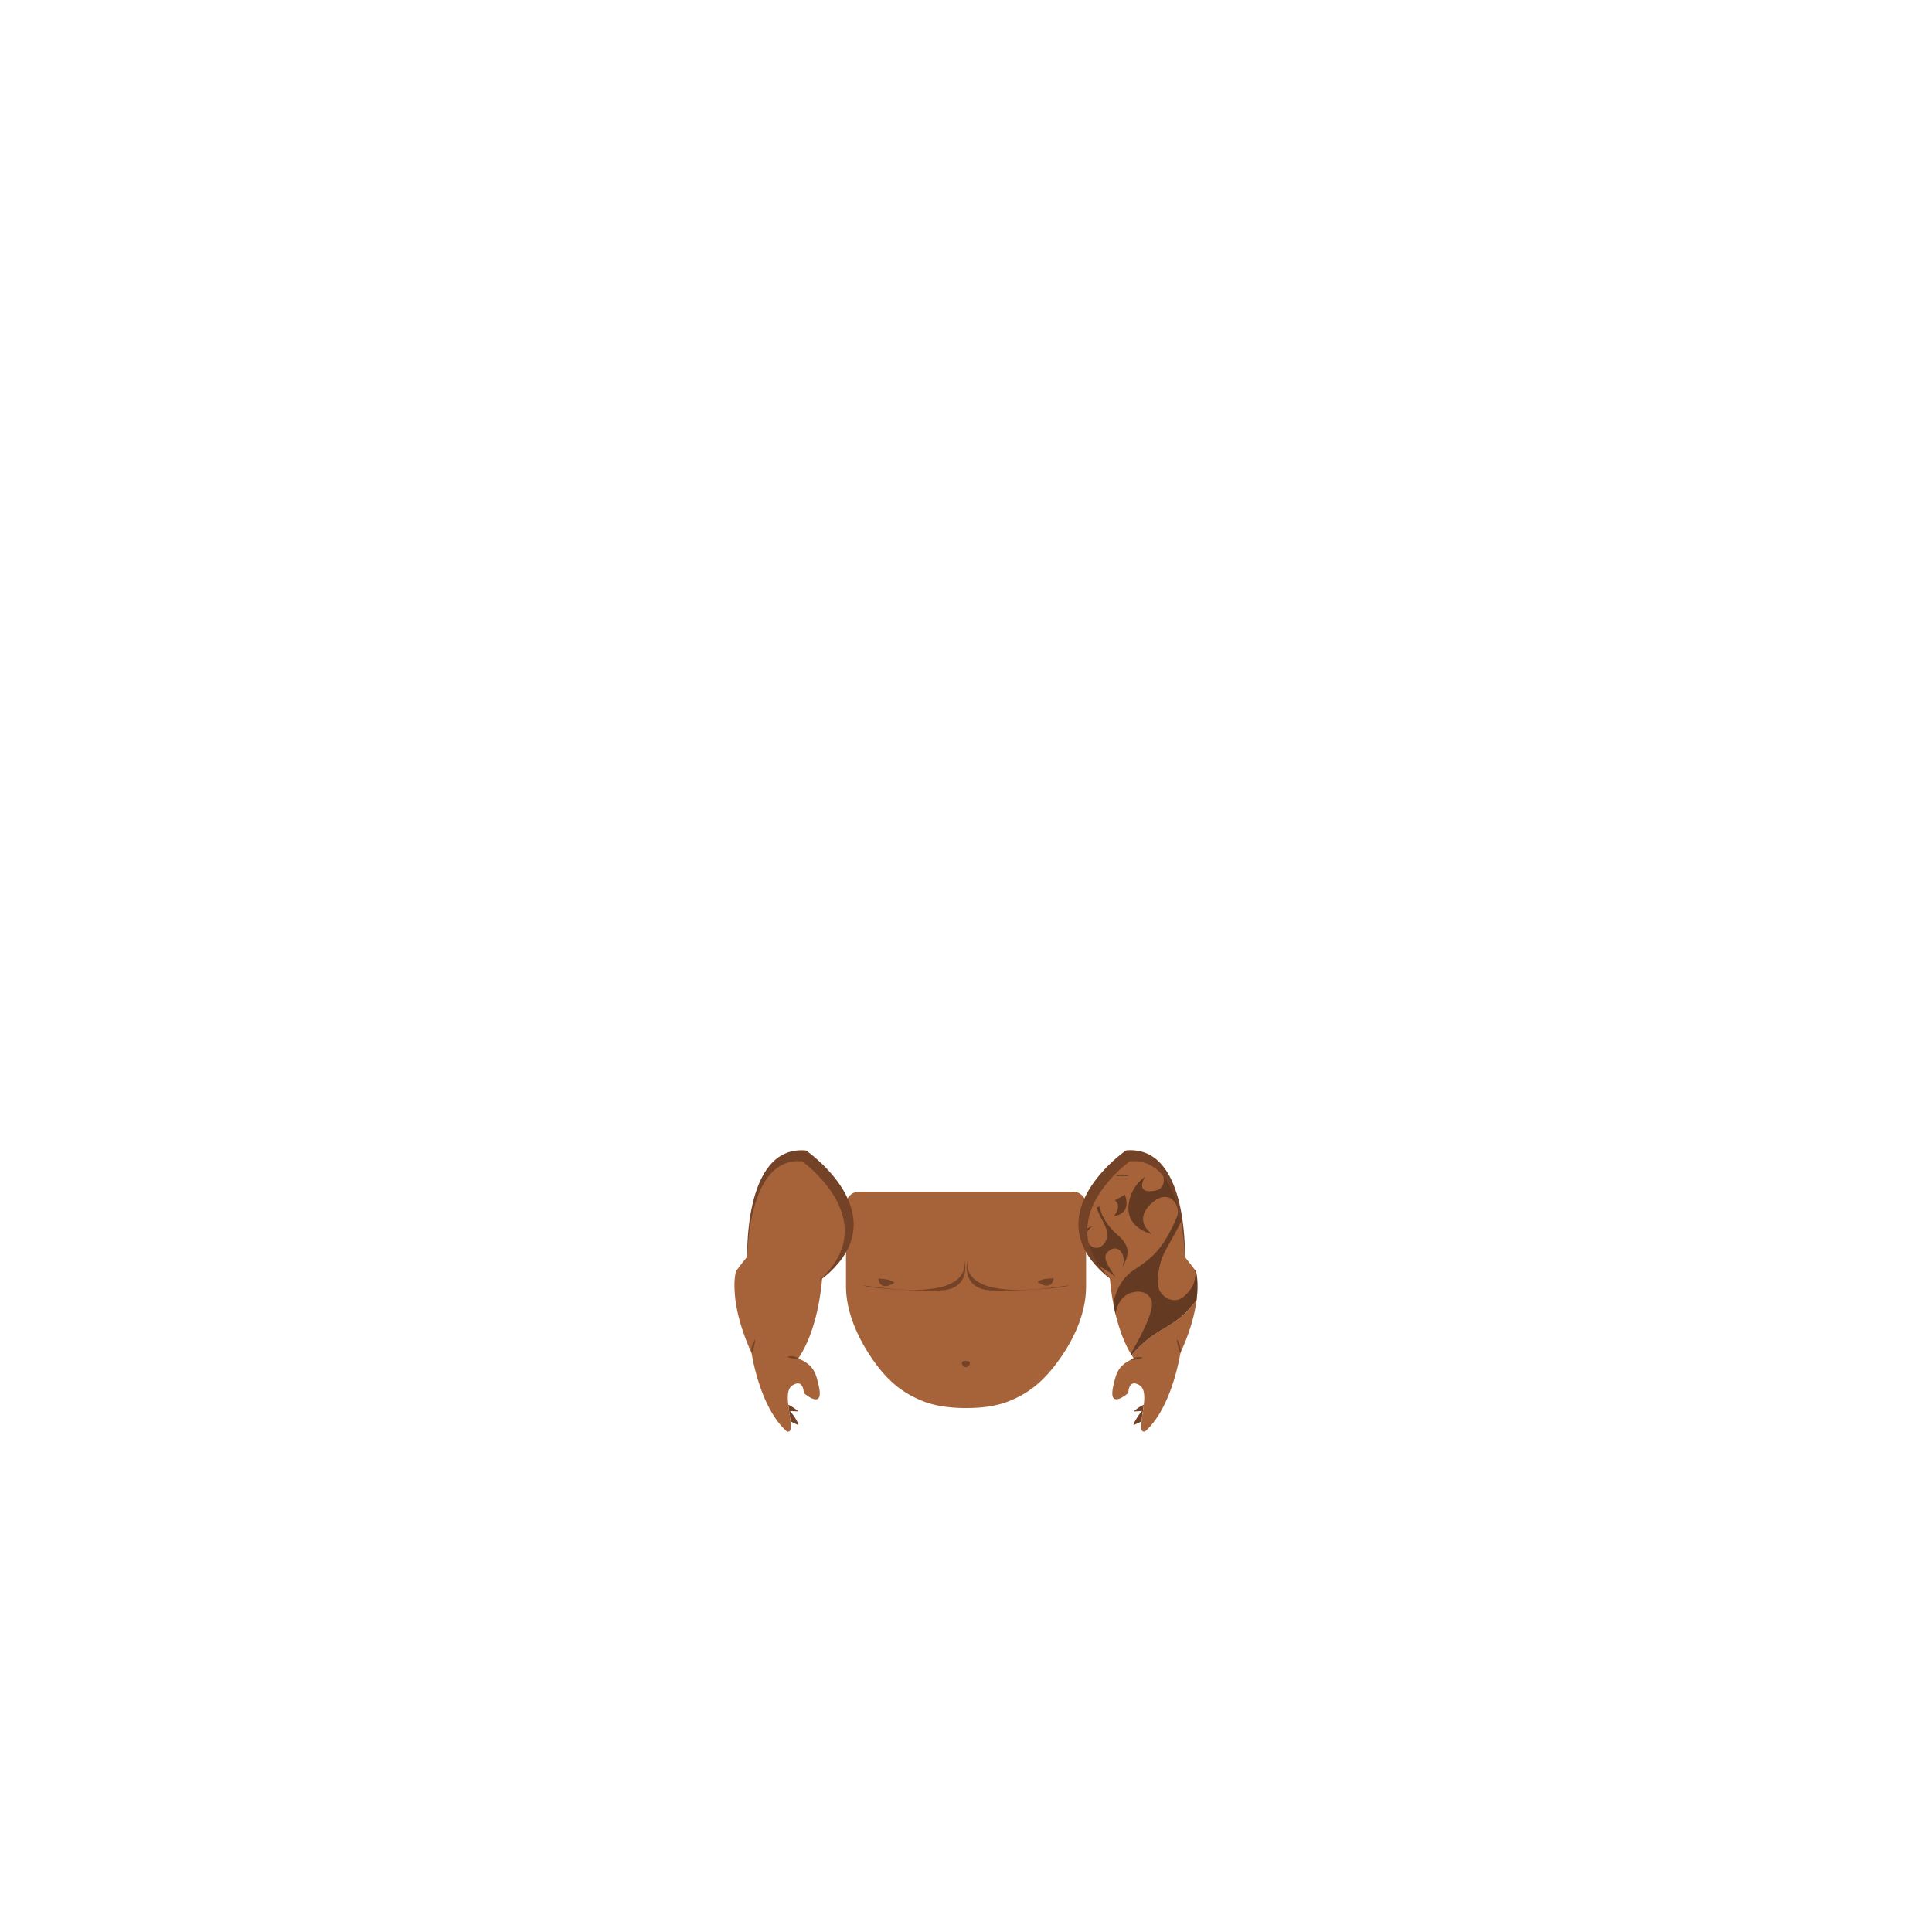 <svg xmlns="http://www.w3.org/2000/svg" viewBox="0 0 1000 1000"><defs><style>.cls-1{fill:none;}.cls-2{fill:#a66339;}.cls-3{fill:#734227;}.cls-4{opacity:0.4;}</style></defs><g id="Layer_2" data-name="Layer 2"><g id="OutPut"><rect id="BG" class="cls-1" width="1000" height="1000"/></g><g id="Body"><g id="_1" data-name="1"><path class="cls-2" d="M562.15,623.69V665.8c0,14-6.27,27.24-13.76,37.76-6.59,9.25-13.71,16.28-24.1,20.83-.69.3-1.38.59-2.08.87-6.88,2.71-14.35,3.54-22.12,3.54,0,0-1.17,0-1.67,0-7.25-.17-14.2-1-20.65-3.54-.51-.2-1-.41-1.53-.63h0c-10.84-4.63-17.86-11.33-24.59-21-7.21-10.4-13.76-24.09-13.76-37.76V623.69a6.82,6.82,0,0,1,6.72-6.89H555.42A6.83,6.83,0,0,1,562.15,623.69Z"/><path class="cls-3" d="M502,705.57a2,2,0,1,1-4.08,0c0-1.13.83-1.13,2-1.13S502,704.44,502,705.57Z"/><path class="cls-3" d="M499.34,652.43s3.61,15.14-12.9,15.5-37.77-1.24-39.74-2.62C456.05,666.6,501.16,674.28,499.34,652.43Z"/><path class="cls-3" d="M500.66,652.43s-3.61,15.14,12.9,15.5,37.77-1.24,39.74-2.62C544,666.6,498.84,674.28,500.66,652.43Z"/><path class="cls-3" d="M537.07,663.56s7,5.33,8.37-1.85C538.71,661.53,537.07,663.56,537.07,663.56Z"/><path class="cls-3" d="M462.92,663.94s-7.19,5.13-8.31-2.09C461.33,661.87,462.92,663.94,462.92,663.94Z"/><path class="cls-3" d="M412.87,737.48l-3.7-1.75c-.17-1.7-.46-3.54-.73-5.4,0-.19-.06-.38-.08-.57.19.19.38.39.56.59a29.3,29.3,0,0,1,4.36,6.77A.29.29,0,0,1,412.87,737.48Z"/><path class="cls-3" d="M412.65,730.55l-3.73-.2-.48,0c0-.19-.06-.38-.08-.57-.14-.91-.25-1.81-.35-2.71a22.65,22.65,0,0,1,4.81,3.15A.2.2,0,0,1,412.65,730.55Z"/><path class="cls-2" d="M423.84,717.55c2.49,11.23-5.4,5.44-7.38,3.84a1.22,1.22,0,0,1-.46-.86c-.11-1.64-.85-6.6-5.83-3.46-2.57,1.62-2.66,5.59-2.17,10,.1.89.22,1.8.36,2.71,0,.19.05.37.07.57.28,1.86.57,3.7.73,5.4a18.61,18.61,0,0,1,0,4.2,1.31,1.31,0,0,1-2.18.73c-11.81-10.79-16.57-32.09-18-40.48A111,111,0,0,1,383.86,687a85.17,85.17,0,0,1-2.43-9.44c-.1-.5-.19-1-.28-1.47s-.11-.67-.17-1a63.68,63.68,0,0,1-.79-8.23h0c0-.15,0-.29,0-.43a32.1,32.1,0,0,1,.71-8.36s44-61.64,45.12-11.9a137.18,137.18,0,0,1-2.08,27.66l-.18.95c-.4,2.16-.86,4.24-1.37,6.26l-.09.37c-.14.57-.29,1.13-.44,1.68-.7,2.54-1.47,4.94-2.29,7.2h0a58.37,58.37,0,0,1-6.37,12.84C421,706.48,422.22,710.25,423.84,717.55Z"/><path class="cls-3" d="M389.06,700.5a9.79,9.79,0,0,1,1.89-7.3A25.23,25.23,0,0,1,389.06,700.5Z"/><path class="cls-3" d="M407.52,702.29a6.92,6.92,0,0,1,6.39,1.2C411.08,703.46,407.88,702.64,407.52,702.29Z"/><path class="cls-3" d="M417.21,595.5S458.71,624,434,653.74s-47.21.06-47.21.06S383.77,592.37,417.21,595.5Z"/><path class="cls-2" d="M415.19,601.08s37.58,26.86,14.63,55.58-43.11.61-43.11.61S384.69,598.47,415.19,601.08Z"/><path class="cls-3" d="M587.13,737.48l3.71-1.75c.16-1.7.45-3.54.73-5.4,0-.19,0-.38.08-.57-.2.19-.38.39-.57.59a29.3,29.3,0,0,0-4.36,6.77A.29.29,0,0,0,587.13,737.48Z"/><path class="cls-3" d="M587.35,730.55l3.73-.2.49,0c0-.19,0-.38.08-.57.13-.91.25-1.81.35-2.71a22.5,22.5,0,0,0-4.82,3.15A.2.2,0,0,0,587.35,730.55Z"/><path class="cls-2" d="M619.34,672.9c-.88,6.9-3.15,16.09-8.33,27.28-1.47,8.39-6.22,29.69-18,40.48a1.31,1.31,0,0,1-2.18-.73,19.21,19.21,0,0,1,.05-4.2c.16-1.7.45-3.54.73-5.4,0-.19,0-.38.08-.57.13-.91.25-1.81.35-2.71.49-4.39.4-8.35-2.17-10-5-3.15-5.72,1.81-5.83,3.45a1.26,1.26,0,0,1-.46.87c-2,1.59-9.86,7.38-7.38-3.85,1.23-5.54,2.22-9.06,6.07-11.87l.2-.15a23.51,23.51,0,0,1,4.38-2.35c-.38-.56-.76-1.14-1.12-1.74a58.86,58.86,0,0,1,14.84-12.64c11.64-6.65,13.61-9.9,15.4-11.83A36.5,36.5,0,0,0,619.34,672.9Z"/><path class="cls-2" d="M619.34,672.9a36.5,36.5,0,0,1-3.41,4.07c-1.79,1.93-3.76,5.18-15.4,11.83a58.86,58.86,0,0,0-14.84,12.64c-.16-.24-.31-.49-.45-.74a64.71,64.71,0,0,1-5.32-11.85,0,0,0,0,0,0,0c-.87-2.51-1.66-5.2-2.37-8.05v0c-.43-1.74-.83-3.55-1.19-5.41a123.89,123.89,0,0,1-1.88-13.58,2.31,2.31,0,0,1,0-.37q-.13-1.42-.21-2.88c-.06-.87-.11-1.74-.15-2.62-.11-2.75-.16-5.55-.11-8.42h0c0-.42,0-.83,0-1.25a50.09,50.09,0,0,1,1.15-10.31,15.12,15.12,0,0,1,3.2-6.81h0a6.72,6.72,0,0,1,3.27-2h0a7.49,7.49,0,0,1,2.52-.23,17.59,17.59,0,0,1,7.64,2.9,68.13,68.13,0,0,1,12.37,10.48c.65.66,1.28,1.34,1.9,2,2.69,2.88,5.14,5.77,7.19,8.28a.23.23,0,0,0,.08.09h0c2.09,2.58,3.75,4.76,4.74,6.09.67.9,1,1.42,1,1.42S620.56,663.29,619.34,672.9Z"/><path class="cls-3" d="M611,700.5a9.82,9.82,0,0,0-1.9-7.3A24.79,24.79,0,0,0,611,700.5Z"/><path class="cls-3" d="M591.49,702.75a6.92,6.92,0,0,0-6.39,1.2C587.92,703.92,591.13,703.09,591.49,702.75Z"/><path class="cls-3" d="M613.33,650.59h0q0,1.08,0,1.83v.11c0,.81,0,1.26,0,1.26a39.49,39.49,0,0,1-14,10.94h0a23.26,23.26,0,0,1-19.43.15c-.5-.22-1-.46-1.49-.71l-.09-.05c-.81-.42-1.61-.89-2.43-1.41h0c-.46-.3-.93-.62-1.39-1a45.93,45.93,0,0,1-8.42-8l-.28-.35a33.26,33.26,0,0,1-6.72-12.71c-6.36-24.49,23.75-45.18,23.75-45.18a22.15,22.15,0,0,1,9.31,1h0c12.53,4.29,17.71,20.27,19.81,34.28h0A134,134,0,0,1,613.33,650.59Z"/><path class="cls-2" d="M613.3,657.27s-5.14,7.16-13.17,10.55a21,21,0,0,1-7,1.72,19.65,19.65,0,0,1-6.53-.66,24.44,24.44,0,0,1-7.1-3.33,42.24,42.24,0,0,1-9.33-8.89c-.29-.36-.57-.72-.83-1.08a32.55,32.55,0,0,1-5.76-11.75h0a27.4,27.4,0,0,1-.81-6.19c0-.61,0-1.21,0-1.81a34.66,34.66,0,0,1,4.53-15.07,57.9,57.9,0,0,1,7.82-10.81,67.43,67.43,0,0,1,9.66-8.86c7.63-.65,13.22,2.54,17.33,7.69h0c4.86,6.11,7.62,15,9.19,23.46h0A131.45,131.45,0,0,1,613.3,657.27Z"/><g class="cls-4"><path d="M619.34,672.9a36.5,36.5,0,0,1-3.41,4.07c-1.79,1.93-3.76,5.18-15.4,11.83a58.86,58.86,0,0,0-14.84,12.64c-.16-.24-.31-.49-.45-.74,4.92-8.38,12.52-22.55,10.77-27.45a6.75,6.75,0,0,0-2.87-3.71,9.08,9.08,0,0,0-6.53-.66,12.1,12.1,0,0,0-3,1,13.2,13.2,0,0,0-6.11,10.84c-.43-1.74-.83-3.55-1.19-5.41a25.4,25.4,0,0,1,3.16-9.79c.12-.22.24-.44.37-.65a22.71,22.71,0,0,1,6.3-7c6.26-4.34,12-7.41,18-17.7a87,87,0,0,0,5.14-10.58c2.16-5-3.85-15.53-13.45-6.56-2.58,2.41-3.74,4.66-4.06,6.66-.88,5.42,4.46,9,4.46,9s-11.11-2.21-12.1-11.91a16.33,16.33,0,0,1,.49-5.73,20,20,0,0,1,8.1-11.94s-5.88,9.09,5.07,7.21c4-.69,5.18-4,4.33-7.59,4.86,6.11,7.62,15,9.19,23.46h0c-1.34,3.07-3.35,6.57-5.27,10-2.33,4.12-4.52,8.09-5.26,11-1,4-1.87,8.14-1.49,11.51h0a10.07,10.07,0,0,0,.82,3.07,7,7,0,0,0,.8,1.34c2.79,3.68,8,5.72,12.42,1.49s4.88-6.74,5.41-10.57a6.23,6.23,0,0,0-.69-3.39c.67.9,1,1.42,1,1.42S620.56,663.29,619.34,672.9Z"/><path d="M562.77,637.63c0-.61,0-1.21,0-1.81a12.05,12.05,0,0,1,3-1.25A7.23,7.23,0,0,0,562.77,637.63Z"/><path d="M580.71,655.94c2.73-5.08-1.18-12.74-6.74-8.48h0l-.14.1c-2.82,2.26-1.62,5.23.25,8.32,1.08,1.78,2.38,3.6,3.25,5.33a13.38,13.38,0,0,0-3.1-2.71c-1.43-1-3.13-1.92-4.88-2.93a32.55,32.55,0,0,1-5.76-11.75c2,2.51,5.86,3.31,8.49-1,3.55-5.84-2.73-11.39-4.42-17.85.6-.2,1.18-.39,1.74-.59,0,3.43,2.6,7.92,5.74,11.52a31.13,31.13,0,0,0,3.32,3.29C585,644.69,584.83,649.82,580.71,655.94Z"/><path d="M576.58,629.44c3.26-4.3,2.2-6.8.45-8.2a48.21,48.21,0,0,0,5.16-2.92c.37,1,.64,2,.64,2,.72,3.28,0,5.39-1.2,6.74h0a7.18,7.18,0,0,1-3.27,2h0A8.81,8.81,0,0,1,576.58,629.44Z"/><path d="M584.31,608.69l-6.91,0A8.38,8.38,0,0,1,584.31,608.69Z"/></g></g></g></g></svg>